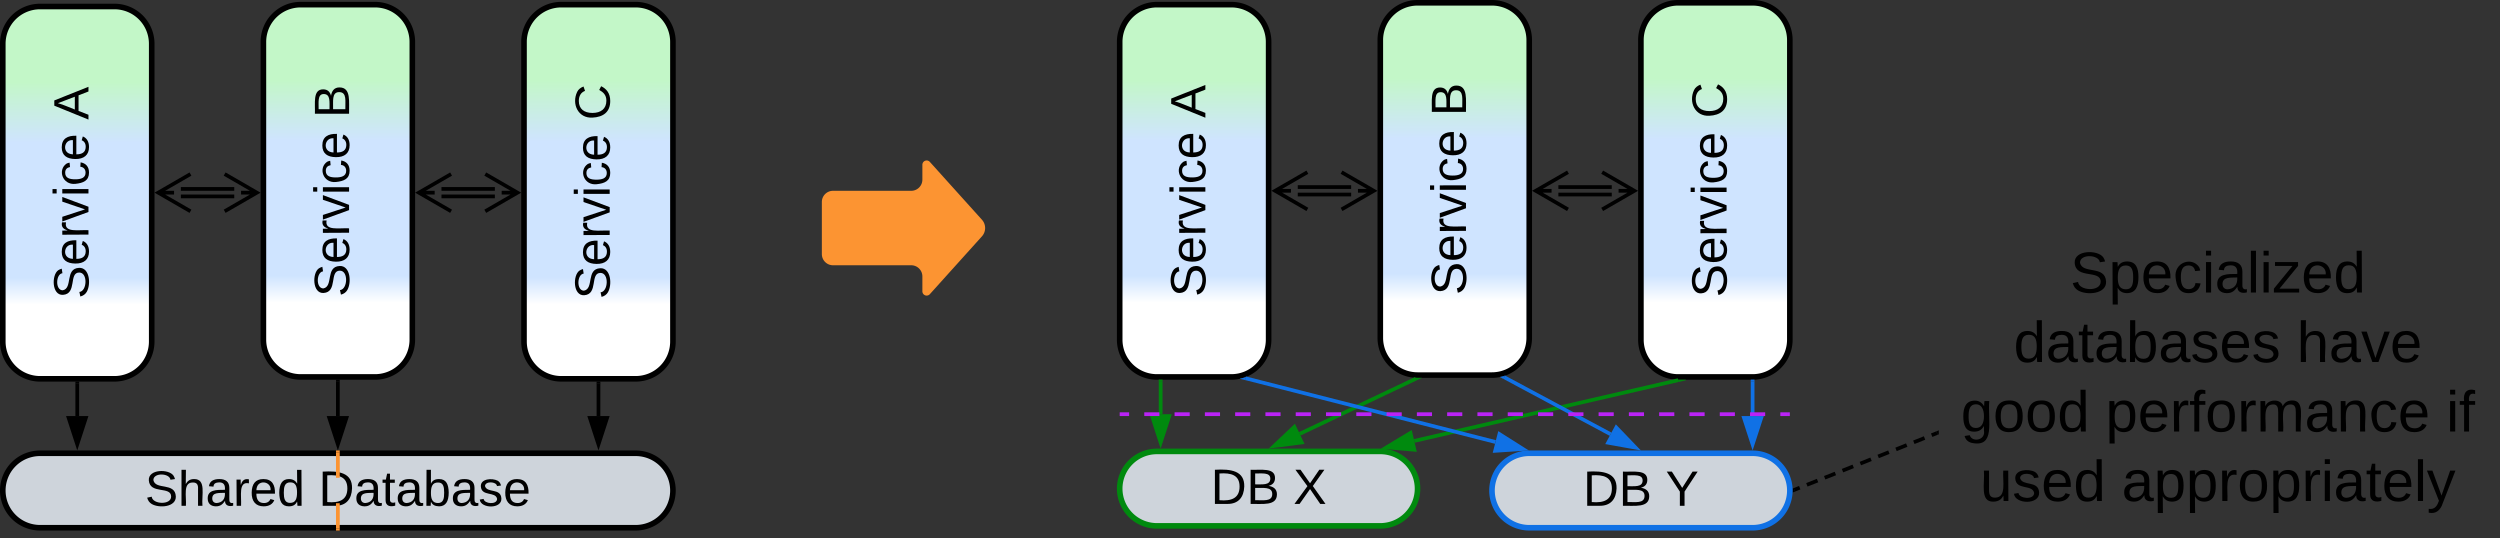<svg xmlns="http://www.w3.org/2000/svg" xmlns:xlink="http://www.w3.org/1999/xlink" xmlns:lucid="lucid" width="1343" height="289"><rect width="100%" height="100%" fill="#333333" stroke="none"/><g transform="translate(-158.5 -557.5)" lucid:page-tab-id="0_0"><path d="M600 666a6 6 0 0 1 6-6h42a6 6 0 0 0 6-6v-8a2.3 2.3 0 0 1 4-1.54l28 31.08a6.67 6.67 0 0 1 0 8.92l-28 31.08a2.3 2.3 0 0 1-4-1.54v-8a6 6 0 0 0-6-6h-42a6 6 0 0 1-6-6z" fill="#fc9432"/><path d="M1200 686a6 6 0 0 1 6-6h288a6 6 0 0 1 6 6v149a6 6 0 0 1-6 6h-288a6 6 0 0 1-6-6z" stroke="#000" stroke-opacity="0" stroke-width="3" fill="#fff" fill-opacity="0"/><use xlink:href="#a" transform="matrix(1,0,0,1,1205,685) translate(65.623 29.639)"/><use xlink:href="#b" transform="matrix(1,0,0,1,1205,685) translate(35.247 66.972)"/><use xlink:href="#c" transform="matrix(1,0,0,1,1205,685) translate(187.346 66.972)"/><use xlink:href="#d" transform="matrix(1,0,0,1,1205,685) translate(6.901 104.306)"/><use xlink:href="#e" transform="matrix(1,0,0,1,1205,685) translate(84.679 104.306)"/><use xlink:href="#f" transform="matrix(1,0,0,1,1205,685) translate(267.63 104.306)"/><use xlink:href="#g" transform="matrix(1,0,0,1,1205,685) translate(17.272 141.639)"/><use xlink:href="#h" transform="matrix(1,0,0,1,1205,685) translate(93.321 141.639)"/><path d="M760 580a20 20 0 0 1 20-20h40a20 20 0 0 1 20 20v160a20 20 0 0 1-20 20h-40a20 20 0 0 1-20-20z" stroke="#000" stroke-width="3" fill="url(#i)"/><use xlink:href="#j" transform="matrix(-1.8369701987210297e-16,-1,1,-1.8369701987210297e-16,765,755) translate(38.037 41.021)"/><use xlink:href="#k" transform="matrix(-1.8369701987210297e-16,-1,1,-1.8369701987210297e-16,765,755) translate(134.185 41.021)"/><path d="M900 579a20 20 0 0 1 20-20h40a20 20 0 0 1 20 20v160a20 20 0 0 1-20 20h-40a20 20 0 0 1-20-20z" stroke="#000" stroke-width="3" fill="url(#l)"/><use xlink:href="#j" transform="matrix(-1.8369701987210297e-16,-1,1,-1.8369701987210297e-16,905,754) translate(38.037 41.021)"/><use xlink:href="#m" transform="matrix(-1.8369701987210297e-16,-1,1,-1.8369701987210297e-16,905,754) translate(134.185 41.021)"/><path d="M1040 579a20 20 0 0 1 20-20h40a20 20 0 0 1 20 20v161a20 20 0 0 1-20 20h-40a20 20 0 0 1-20-20z" stroke="#000" stroke-width="3" fill="url(#n)"/><use xlink:href="#j" transform="matrix(-1.8369701987210297e-16,-1,1,-1.8369701987210297e-16,1045,755) translate(37.833 41.021)"/><use xlink:href="#o" transform="matrix(-1.8369701987210297e-16,-1,1,-1.8369701987210297e-16,1045,755) translate(133.981 41.021)"/><path d="M782 780v-17.5" stroke="#008a0e" stroke-width="2" fill="none"/><path d="M782 795.26L777.37 781h9.26z" stroke="#008a0e" stroke-width="2" fill="#008a0e"/><path d="M782.98 762.53H781v-1.03H783z" stroke="#008a0e" stroke-width=".05" fill="#008a0e"/><path d="M919.1 760.93l-62.4 29.63" stroke="#008a0e" stroke-width="2" fill="none"/><path d="M919.94 760.5h2.33l-2.78 1.32-.68-1.4z" stroke="#008a0e" stroke-width=".05" fill="#008a0e"/><path d="M842.92 797.1l10.9-10.3 3.98 8.38z" stroke="#008a0e" stroke-width="2" fill="#008a0e"/><path d="M1060.03 761.72l-141.8 32.64" stroke="#008a0e" stroke-width="2" fill="none"/><path d="M1064.14 761.78l-3.92.9-.27-1.18h4.13z" stroke="#008a0e" stroke-width=".05" fill="#008a0e"/><path d="M903.35 797.8l12.86-7.73 2.1 9.03z" stroke="#008a0e" stroke-width="2" fill="#008a0e"/><path d="M1122.43 820.63l2.88-1.14m3.84-1.54l5.75-2.28m3.82-1.53l5.75-2.28m3.83-1.53l5.75-2.3m3.83-1.5l5.75-2.3m3.83-1.52l5.75-2.3m3.84-1.5l5.75-2.3m3.82-1.52l5.75-2.3m3.83-1.5l2.87-1.16" stroke="#000" stroke-width="2" fill="none"/><path d="M1122.82 821.53l-1.4.55.1-1.08-.1-1.02.68-.26zM1200 790.82l-.6.24-.7-1.8 1.3-.53z" stroke="#000" stroke-width=".05" fill="#000"/><path d="M884.34 662h-28.68M884.34 658h-28.68M879.18 650l17.32 10-17.32 10m17.32-10H888M860.82 670l-17.32-10 17.32-10m-17.32 10h8.5M1024.34 662h-28.68M1024.34 658h-28.68M1019.18 650l17.32 10-17.32 10m17.32-10h-8.5M1000.82 670l-17.32-10 17.32-10m-17.32 10h8.5" stroke="#000" stroke-width="2" fill="none"/><path d="M160 581a20 20 0 0 1 20-20h40a20 20 0 0 1 20 20v160a20 20 0 0 1-20 20h-40a20 20 0 0 1-20-20z" stroke="#000" stroke-width="3" fill="url(#p)"/><use xlink:href="#j" transform="matrix(-1.8369701987210297e-16,-1,1,-1.8369701987210297e-16,165,756) translate(38.037 41.021)"/><use xlink:href="#k" transform="matrix(-1.8369701987210297e-16,-1,1,-1.8369701987210297e-16,165,756) translate(134.185 41.021)"/><path d="M300 580a20 20 0 0 1 20-20h40a20 20 0 0 1 20 20v160a20 20 0 0 1-20 20h-40a20 20 0 0 1-20-20z" stroke="#000" stroke-width="3" fill="url(#q)"/><use xlink:href="#j" transform="matrix(-1.8369701987210297e-16,-1,1,-1.8369701987210297e-16,305,755) translate(38.037 41.021)"/><use xlink:href="#m" transform="matrix(-1.8369701987210297e-16,-1,1,-1.8369701987210297e-16,305,755) translate(134.185 41.021)"/><path d="M440 580a20 20 0 0 1 20-20h40a20 20 0 0 1 20 20v161a20 20 0 0 1-20 20h-40a20 20 0 0 1-20-20z" stroke="#000" stroke-width="3" fill="url(#r)"/><use xlink:href="#j" transform="matrix(-1.8369701987210297e-16,-1,1,-1.8369701987210297e-16,445,756) translate(37.833 41.021)"/><use xlink:href="#o" transform="matrix(-1.8369701987210297e-16,-1,1,-1.8369701987210297e-16,445,756) translate(133.981 41.021)"/><path d="M200 781v-17.5" stroke="#000" stroke-width="2" fill="none"/><path d="M200 796.26L195.36 782h9.27z" stroke="#000" stroke-width="2"/><path d="M200.97 763.53h-1.94v-1.03h1.94z" stroke="#000" stroke-width=".05"/><path d="M340 762.5V781" stroke="#000" stroke-width="2" fill="none"/><path d="M340.98 762.53h-1.96v-1.03h1.96z" stroke="#000" stroke-width=".05"/><path d="M340 796.26L335.37 782h9.26z" stroke="#000" stroke-width="2"/><path d="M160 821a20 20 0 0 1 20-20h320a20 20 0 0 1 20 20 20 20 0 0 1-20 20H180a20 20 0 0 1-20-20z" stroke="#000" stroke-width="3" fill="#ced4db"/><use xlink:href="#s" transform="matrix(1,0,0,1,165,806) translate(71.375 23.208)"/><use xlink:href="#t" transform="matrix(1,0,0,1,165,806) translate(164.635 23.208)"/><path d="M480 763.5V781" stroke="#000" stroke-width="2" fill="none"/><path d="M480.98 763.53h-1.96v-1.03h1.96z" stroke="#000" stroke-width=".05"/><path d="M480 796.26L475.37 782h9.26z" stroke="#000" stroke-width="2"/><path d="M284.34 663h-28.68M284.34 659h-28.68M279.18 651l17.32 10-17.32 10m17.32-10H288M260.82 671l-17.32-10 17.32-10m-17.32 10h8.5M424.34 663h-28.68M424.34 659h-28.68M419.18 651l17.32 10-17.32 10m17.32-10H428M400.82 671l-17.32-10 17.32-10m-17.32 10h8.5" stroke="#000" stroke-width="2" fill="none"/><path d="M340 800.5v13.67m0 13.66v13.67" stroke="#fc9432" stroke-width="2" fill="none"/><path d="M340.98 800.53h-1.96v-1.03h1.96zM340.98 842.5h-1.96v-1.03h1.96z" stroke="#fc9432" stroke-width=".05" fill="#fc9432"/><path d="M760 820a20 20 0 0 1 20-20h120a20 20 0 0 1 20 20 20 20 0 0 1-20 20H780a20 20 0 0 1-20-20z" stroke="#008a0e" stroke-width="3" fill="#ced4db"/><use xlink:href="#u" transform="matrix(1,0,0,1,765,805) translate(43.931 23.208)"/><use xlink:href="#v" transform="matrix(1,0,0,1,765,805) translate(88.301 23.208)"/><path d="M960 821a20 20 0 0 1 20-20h120a20 20 0 0 1 20 20 20 20 0 0 1-20 20H980a20 20 0 0 1-20-20z" stroke="#1071e5" stroke-width="3" fill="#ced4db"/><g><use xlink:href="#u" transform="matrix(1,0,0,1,965,806) translate(43.931 23.208)"/><use xlink:href="#w" transform="matrix(1,0,0,1,965,806) translate(88.301 23.208)"/></g><path d="M1100 781v-18.5" stroke="#1071e5" stroke-width="2" fill="none"/><path d="M1100 796.26l-4.63-14.26h9.27z" stroke="#1071e5" stroke-width="2" fill="#1071e5"/><path d="M1100.97 762.53h-1.94v-1.03h1.03l.9-.07z" stroke="#1071e5" stroke-width=".05" fill="#1071e5"/><path d="M1023.7 790.76l-57.13-30.6" stroke="#1071e5" stroke-width="2" fill="none"/><path d="M1037.15 797.97l-14.77-2.65 4.38-8.17z" stroke="#1071e5" stroke-width="2" fill="#1071e5"/><path d="M967.05 759.3l-.92 1.73-1.87-1 2.38-.58.38-.16z" stroke="#1071e5" stroke-width=".05" fill="#1071e5"/><path d="M961.88 794.94L827.6 760.7" stroke="#1071e5" stroke-width="2" fill="none"/><path d="M976.67 798.7l-14.97.98 2.3-9z" stroke="#1071e5" stroke-width="2" fill="#1071e5"/><path d="M827.4 761.65l-2.8-.7 2.04-.5 1.2-.5z" stroke="#1071e5" stroke-width=".05" fill="#1071e5"/><path d="M761 780h4.07m8.13 0h8.14m8.14 0h8.13m8.15 0h8.14m8.12 0h8.14m8.13 0h8.13m8.14 0h8.13m8.14 0h8.14m8.13 0h8.15m8.14 0h8.12m8.14 0h8.13m8.13 0h8.14m8.13 0h8.14m8.14 0h8.13m8.15 0h8.14m8.12 0h8.14m8.13 0h8.13m8.14 0h8.13m8.14 0h8.14m8.13 0h8.15m8.14 0h8.12m8.14 0h8.13m8.13 0h4.07M761.03 780H760M1118.97 780h1.03" stroke="#ba23f6" stroke-width="2" fill="none"/><defs><path d="M185-189c-5-48-123-54-124 2 14 75 158 14 163 119 3 78-121 87-175 55-17-10-28-26-33-46l33-7c5 56 141 63 141-1 0-78-155-14-162-118-5-82 145-84 179-34 5 7 8 16 11 25" id="x"/><path d="M115-194c55 1 70 41 70 98S169 2 115 4C84 4 66-9 55-30l1 105H24l-1-265h31l2 30c10-21 28-34 59-34zm-8 174c40 0 45-34 45-75s-6-73-45-74c-42 0-51 32-51 76 0 43 10 73 51 73" id="y"/><path d="M100-194c63 0 86 42 84 106H49c0 40 14 67 53 68 26 1 43-12 49-29l28 8c-11 28-37 45-77 45C44 4 14-33 15-96c1-61 26-98 85-98zm52 81c6-60-76-77-97-28-3 7-6 17-6 28h103" id="z"/><path d="M96-169c-40 0-48 33-48 73s9 75 48 75c24 0 41-14 43-38l32 2c-6 37-31 61-74 61-59 0-76-41-82-99-10-93 101-131 147-64 4 7 5 14 7 22l-32 3c-4-21-16-35-41-35" id="A"/><path d="M24-231v-30h32v30H24zM24 0v-190h32V0H24" id="B"/><path d="M141-36C126-15 110 5 73 4 37 3 15-17 15-53c-1-64 63-63 125-63 3-35-9-54-41-54-24 1-41 7-42 31l-33-3c5-37 33-52 76-52 45 0 72 20 72 64v82c-1 20 7 32 28 27v20c-31 9-61-2-59-35zM48-53c0 20 12 33 32 33 41-3 63-29 60-74-43 2-92-5-92 41" id="C"/><path d="M24 0v-261h32V0H24" id="D"/><path d="M9 0v-24l116-142H16v-24h144v24L44-24h123V0H9" id="E"/><path d="M85-194c31 0 48 13 60 33l-1-100h32l1 261h-30c-2-10 0-23-3-31C134-8 116 4 85 4 32 4 16-35 15-94c0-66 23-100 70-100zm9 24c-40 0-46 34-46 75 0 40 6 74 45 74 42 0 51-32 51-76 0-42-9-74-50-73" id="F"/><g id="a"><use transform="matrix(0.086,0,0,0.086,0,0)" xlink:href="#x"/><use transform="matrix(0.086,0,0,0.086,20.741,0)" xlink:href="#y"/><use transform="matrix(0.086,0,0,0.086,38.025,0)" xlink:href="#z"/><use transform="matrix(0.086,0,0,0.086,55.309,0)" xlink:href="#A"/><use transform="matrix(0.086,0,0,0.086,70.864,0)" xlink:href="#B"/><use transform="matrix(0.086,0,0,0.086,77.691,0)" xlink:href="#C"/><use transform="matrix(0.086,0,0,0.086,94.975,0)" xlink:href="#D"/><use transform="matrix(0.086,0,0,0.086,101.802,0)" xlink:href="#B"/><use transform="matrix(0.086,0,0,0.086,108.63,0)" xlink:href="#E"/><use transform="matrix(0.086,0,0,0.086,124.185,0)" xlink:href="#z"/><use transform="matrix(0.086,0,0,0.086,141.469,0)" xlink:href="#F"/></g><path d="M59-47c-2 24 18 29 38 22v24C64 9 27 4 27-40v-127H5v-23h24l9-43h21v43h35v23H59v120" id="G"/><path d="M115-194c53 0 69 39 70 98 0 66-23 100-70 100C84 3 66-7 56-30L54 0H23l1-261h32v101c10-23 28-34 59-34zm-8 174c40 0 45-34 45-75 0-40-5-75-45-74-42 0-51 32-51 76 0 43 10 73 51 73" id="H"/><path d="M135-143c-3-34-86-38-87 0 15 53 115 12 119 90S17 21 10-45l28-5c4 36 97 45 98 0-10-56-113-15-118-90-4-57 82-63 122-42 12 7 21 19 24 35" id="I"/><g id="b"><use transform="matrix(0.086,0,0,0.086,0,0)" xlink:href="#F"/><use transform="matrix(0.086,0,0,0.086,17.284,0)" xlink:href="#C"/><use transform="matrix(0.086,0,0,0.086,34.568,0)" xlink:href="#G"/><use transform="matrix(0.086,0,0,0.086,43.21,0)" xlink:href="#C"/><use transform="matrix(0.086,0,0,0.086,60.494,0)" xlink:href="#H"/><use transform="matrix(0.086,0,0,0.086,77.778,0)" xlink:href="#C"/><use transform="matrix(0.086,0,0,0.086,95.062,0)" xlink:href="#I"/><use transform="matrix(0.086,0,0,0.086,110.617,0)" xlink:href="#z"/><use transform="matrix(0.086,0,0,0.086,127.901,0)" xlink:href="#I"/></g><path d="M106-169C34-169 62-67 57 0H25v-261h32l-1 103c12-21 28-36 61-36 89 0 53 116 60 194h-32v-121c2-32-8-49-39-48" id="J"/><path d="M108 0H70L1-190h34L89-25l56-165h34" id="K"/><g id="c"><use transform="matrix(0.086,0,0,0.086,0,0)" xlink:href="#J"/><use transform="matrix(0.086,0,0,0.086,17.284,0)" xlink:href="#C"/><use transform="matrix(0.086,0,0,0.086,34.568,0)" xlink:href="#K"/><use transform="matrix(0.086,0,0,0.086,50.123,0)" xlink:href="#z"/></g><path d="M177-190C167-65 218 103 67 71c-23-6-38-20-44-43l32-5c15 47 100 32 89-28v-30C133-14 115 1 83 1 29 1 15-40 15-95c0-56 16-97 71-98 29-1 48 16 59 35 1-10 0-23 2-32h30zM94-22c36 0 50-32 50-73 0-42-14-75-50-75-39 0-46 34-46 75s6 73 46 73" id="L"/><path d="M100-194c62-1 85 37 85 99 1 63-27 99-86 99S16-35 15-95c0-66 28-99 85-99zM99-20c44 1 53-31 53-75 0-43-8-75-51-75s-53 32-53 75 10 74 51 75" id="M"/><g id="d"><use transform="matrix(0.086,0,0,0.086,0,0)" xlink:href="#L"/><use transform="matrix(0.086,0,0,0.086,17.284,0)" xlink:href="#M"/><use transform="matrix(0.086,0,0,0.086,34.568,0)" xlink:href="#M"/><use transform="matrix(0.086,0,0,0.086,51.852,0)" xlink:href="#F"/></g><path d="M114-163C36-179 61-72 57 0H25l-1-190h30c1 12-1 29 2 39 6-27 23-49 58-41v29" id="N"/><path d="M101-234c-31-9-42 10-38 44h38v23H63V0H32v-167H5v-23h27c-7-52 17-82 69-68v24" id="O"/><path d="M210-169c-67 3-38 105-44 169h-31v-121c0-29-5-50-35-48C34-165 62-65 56 0H25l-1-190h30c1 10-1 24 2 32 10-44 99-50 107 0 11-21 27-35 58-36 85-2 47 119 55 194h-31v-121c0-29-5-49-35-48" id="P"/><path d="M117-194c89-4 53 116 60 194h-32v-121c0-31-8-49-39-48C34-167 62-67 57 0H25l-1-190h30c1 10-1 24 2 32 11-22 29-35 61-36" id="Q"/><g id="e"><use transform="matrix(0.086,0,0,0.086,0,0)" xlink:href="#y"/><use transform="matrix(0.086,0,0,0.086,17.284,0)" xlink:href="#z"/><use transform="matrix(0.086,0,0,0.086,34.568,0)" xlink:href="#N"/><use transform="matrix(0.086,0,0,0.086,44.852,0)" xlink:href="#O"/><use transform="matrix(0.086,0,0,0.086,53.494,0)" xlink:href="#M"/><use transform="matrix(0.086,0,0,0.086,70.778,0)" xlink:href="#N"/><use transform="matrix(0.086,0,0,0.086,81.062,0)" xlink:href="#P"/><use transform="matrix(0.086,0,0,0.086,106.901,0)" xlink:href="#C"/><use transform="matrix(0.086,0,0,0.086,124.185,0)" xlink:href="#Q"/><use transform="matrix(0.086,0,0,0.086,141.469,0)" xlink:href="#A"/><use transform="matrix(0.086,0,0,0.086,157.025,0)" xlink:href="#z"/></g><g id="f"><use transform="matrix(0.086,0,0,0.086,0,0)" xlink:href="#B"/><use transform="matrix(0.086,0,0,0.086,6.827,0)" xlink:href="#O"/></g><path d="M84 4C-5 8 30-112 23-190h32v120c0 31 7 50 39 49 72-2 45-101 50-169h31l1 190h-30c-1-10 1-25-2-33-11 22-28 36-60 37" id="R"/><g id="g"><use transform="matrix(0.086,0,0,0.086,0,0)" xlink:href="#R"/><use transform="matrix(0.086,0,0,0.086,17.284,0)" xlink:href="#I"/><use transform="matrix(0.086,0,0,0.086,32.84,0)" xlink:href="#z"/><use transform="matrix(0.086,0,0,0.086,50.123,0)" xlink:href="#F"/></g><path d="M179-190L93 31C79 59 56 82 12 73V49c39 6 53-20 64-50L1-190h34L92-34l54-156h33" id="S"/><g id="h"><use transform="matrix(0.086,0,0,0.086,0,0)" xlink:href="#C"/><use transform="matrix(0.086,0,0,0.086,17.284,0)" xlink:href="#y"/><use transform="matrix(0.086,0,0,0.086,34.568,0)" xlink:href="#y"/><use transform="matrix(0.086,0,0,0.086,51.852,0)" xlink:href="#N"/><use transform="matrix(0.086,0,0,0.086,62.136,0)" xlink:href="#M"/><use transform="matrix(0.086,0,0,0.086,79.42,0)" xlink:href="#y"/><use transform="matrix(0.086,0,0,0.086,96.704,0)" xlink:href="#N"/><use transform="matrix(0.086,0,0,0.086,106.988,0)" xlink:href="#B"/><use transform="matrix(0.086,0,0,0.086,113.815,0)" xlink:href="#C"/><use transform="matrix(0.086,0,0,0.086,131.099,0)" xlink:href="#G"/><use transform="matrix(0.086,0,0,0.086,139.741,0)" xlink:href="#z"/><use transform="matrix(0.086,0,0,0.086,157.025,0)" xlink:href="#D"/><use transform="matrix(0.086,0,0,0.086,163.852,0)" xlink:href="#S"/></g><linearGradient gradientUnits="userSpaceOnUse" id="i" x1="760" y1="760" x2="760" y2="560"><stop offset="19.93%" stop-color="#fff"/><stop offset="27.17%" stop-color="#cfe4ff"/><stop offset="63.41%" stop-color="#cfe4ff"/><stop offset="79.71%" stop-color="#c3f7c8"/></linearGradient><g id="j"><use transform="matrix(0.074,0,0,0.074,0,0)" xlink:href="#x"/><use transform="matrix(0.074,0,0,0.074,17.778,0)" xlink:href="#z"/><use transform="matrix(0.074,0,0,0.074,32.593,0)" xlink:href="#N"/><use transform="matrix(0.074,0,0,0.074,41.407,0)" xlink:href="#K"/><use transform="matrix(0.074,0,0,0.074,54.741,0)" xlink:href="#B"/><use transform="matrix(0.074,0,0,0.074,60.593,0)" xlink:href="#A"/><use transform="matrix(0.074,0,0,0.074,73.926,0)" xlink:href="#z"/></g><path d="M205 0l-28-72H64L36 0H1l101-248h38L239 0h-34zm-38-99l-47-123c-12 45-31 82-46 123h93" id="T"/><use transform="matrix(0.074,0,0,0.074,0,0)" xlink:href="#T" id="k"/><linearGradient gradientUnits="userSpaceOnUse" id="l" x1="900" y1="759" x2="900" y2="559"><stop offset="19.93%" stop-color="#fff"/><stop offset="27.17%" stop-color="#cfe4ff"/><stop offset="63.41%" stop-color="#cfe4ff"/><stop offset="79.71%" stop-color="#c3f7c8"/></linearGradient><path d="M160-131c35 5 61 23 61 61C221 17 115-2 30 0v-248c76 3 177-17 177 60 0 33-19 50-47 57zm-97-11c50-1 110 9 110-42 0-47-63-36-110-37v79zm0 115c55-2 124 14 124-45 0-56-70-42-124-44v89" id="U"/><use transform="matrix(0.074,0,0,0.074,0,0)" xlink:href="#U" id="m"/><linearGradient gradientUnits="userSpaceOnUse" id="n" x1="1040" y1="760" x2="1040" y2="559"><stop offset="19.93%" stop-color="#fff"/><stop offset="27.17%" stop-color="#cfe4ff"/><stop offset="63.41%" stop-color="#cfe4ff"/><stop offset="79.71%" stop-color="#c3f7c8"/></linearGradient><path d="M212-179c-10-28-35-45-73-45-59 0-87 40-87 99 0 60 29 101 89 101 43 0 62-24 78-52l27 14C228-24 195 4 139 4 59 4 22-46 18-125c-6-104 99-153 187-111 19 9 31 26 39 46" id="V"/><use transform="matrix(0.074,0,0,0.074,0,0)" xlink:href="#V" id="o"/><linearGradient gradientUnits="userSpaceOnUse" id="p" x1="160" y1="761" x2="160" y2="561"><stop offset="19.93%" stop-color="#fff"/><stop offset="27.17%" stop-color="#cfe4ff"/><stop offset="63.41%" stop-color="#cfe4ff"/><stop offset="79.71%" stop-color="#c3f7c8"/></linearGradient><linearGradient gradientUnits="userSpaceOnUse" id="q" x1="300" y1="760" x2="300" y2="560"><stop offset="19.93%" stop-color="#fff"/><stop offset="27.17%" stop-color="#cfe4ff"/><stop offset="63.41%" stop-color="#cfe4ff"/><stop offset="79.71%" stop-color="#c3f7c8"/></linearGradient><linearGradient gradientUnits="userSpaceOnUse" id="r" x1="440" y1="761" x2="440" y2="560"><stop offset="19.93%" stop-color="#fff"/><stop offset="27.17%" stop-color="#cfe4ff"/><stop offset="63.41%" stop-color="#cfe4ff"/><stop offset="79.71%" stop-color="#c3f7c8"/></linearGradient><g id="s"><use transform="matrix(0.074,0,0,0.074,0,0)" xlink:href="#x"/><use transform="matrix(0.074,0,0,0.074,17.778,0)" xlink:href="#J"/><use transform="matrix(0.074,0,0,0.074,32.593,0)" xlink:href="#C"/><use transform="matrix(0.074,0,0,0.074,47.407,0)" xlink:href="#N"/><use transform="matrix(0.074,0,0,0.074,56.222,0)" xlink:href="#z"/><use transform="matrix(0.074,0,0,0.074,71.037,0)" xlink:href="#F"/></g><path d="M30-248c118-7 216 8 213 122C240-48 200 0 122 0H30v-248zM63-27c89 8 146-16 146-99s-60-101-146-95v194" id="W"/><g id="t"><use transform="matrix(0.074,0,0,0.074,0,0)" xlink:href="#W"/><use transform="matrix(0.074,0,0,0.074,19.185,0)" xlink:href="#C"/><use transform="matrix(0.074,0,0,0.074,34,0)" xlink:href="#G"/><use transform="matrix(0.074,0,0,0.074,41.407,0)" xlink:href="#C"/><use transform="matrix(0.074,0,0,0.074,56.222,0)" xlink:href="#H"/><use transform="matrix(0.074,0,0,0.074,71.037,0)" xlink:href="#C"/><use transform="matrix(0.074,0,0,0.074,85.852,0)" xlink:href="#I"/><use transform="matrix(0.074,0,0,0.074,99.185,0)" xlink:href="#z"/></g><g id="u"><use transform="matrix(0.074,0,0,0.074,0,0)" xlink:href="#W"/><use transform="matrix(0.074,0,0,0.074,19.185,0)" xlink:href="#U"/></g><path d="M195 0l-74-108L45 0H8l94-129-87-119h37l69 98 67-98h37l-84 118L233 0h-38" id="X"/><use transform="matrix(0.074,0,0,0.074,0,0)" xlink:href="#X" id="v"/><path d="M137-103V0h-34v-103L8-248h37l75 118 75-118h37" id="Y"/><use transform="matrix(0.074,0,0,0.074,0,0)" xlink:href="#Y" id="w"/></defs></g></svg>